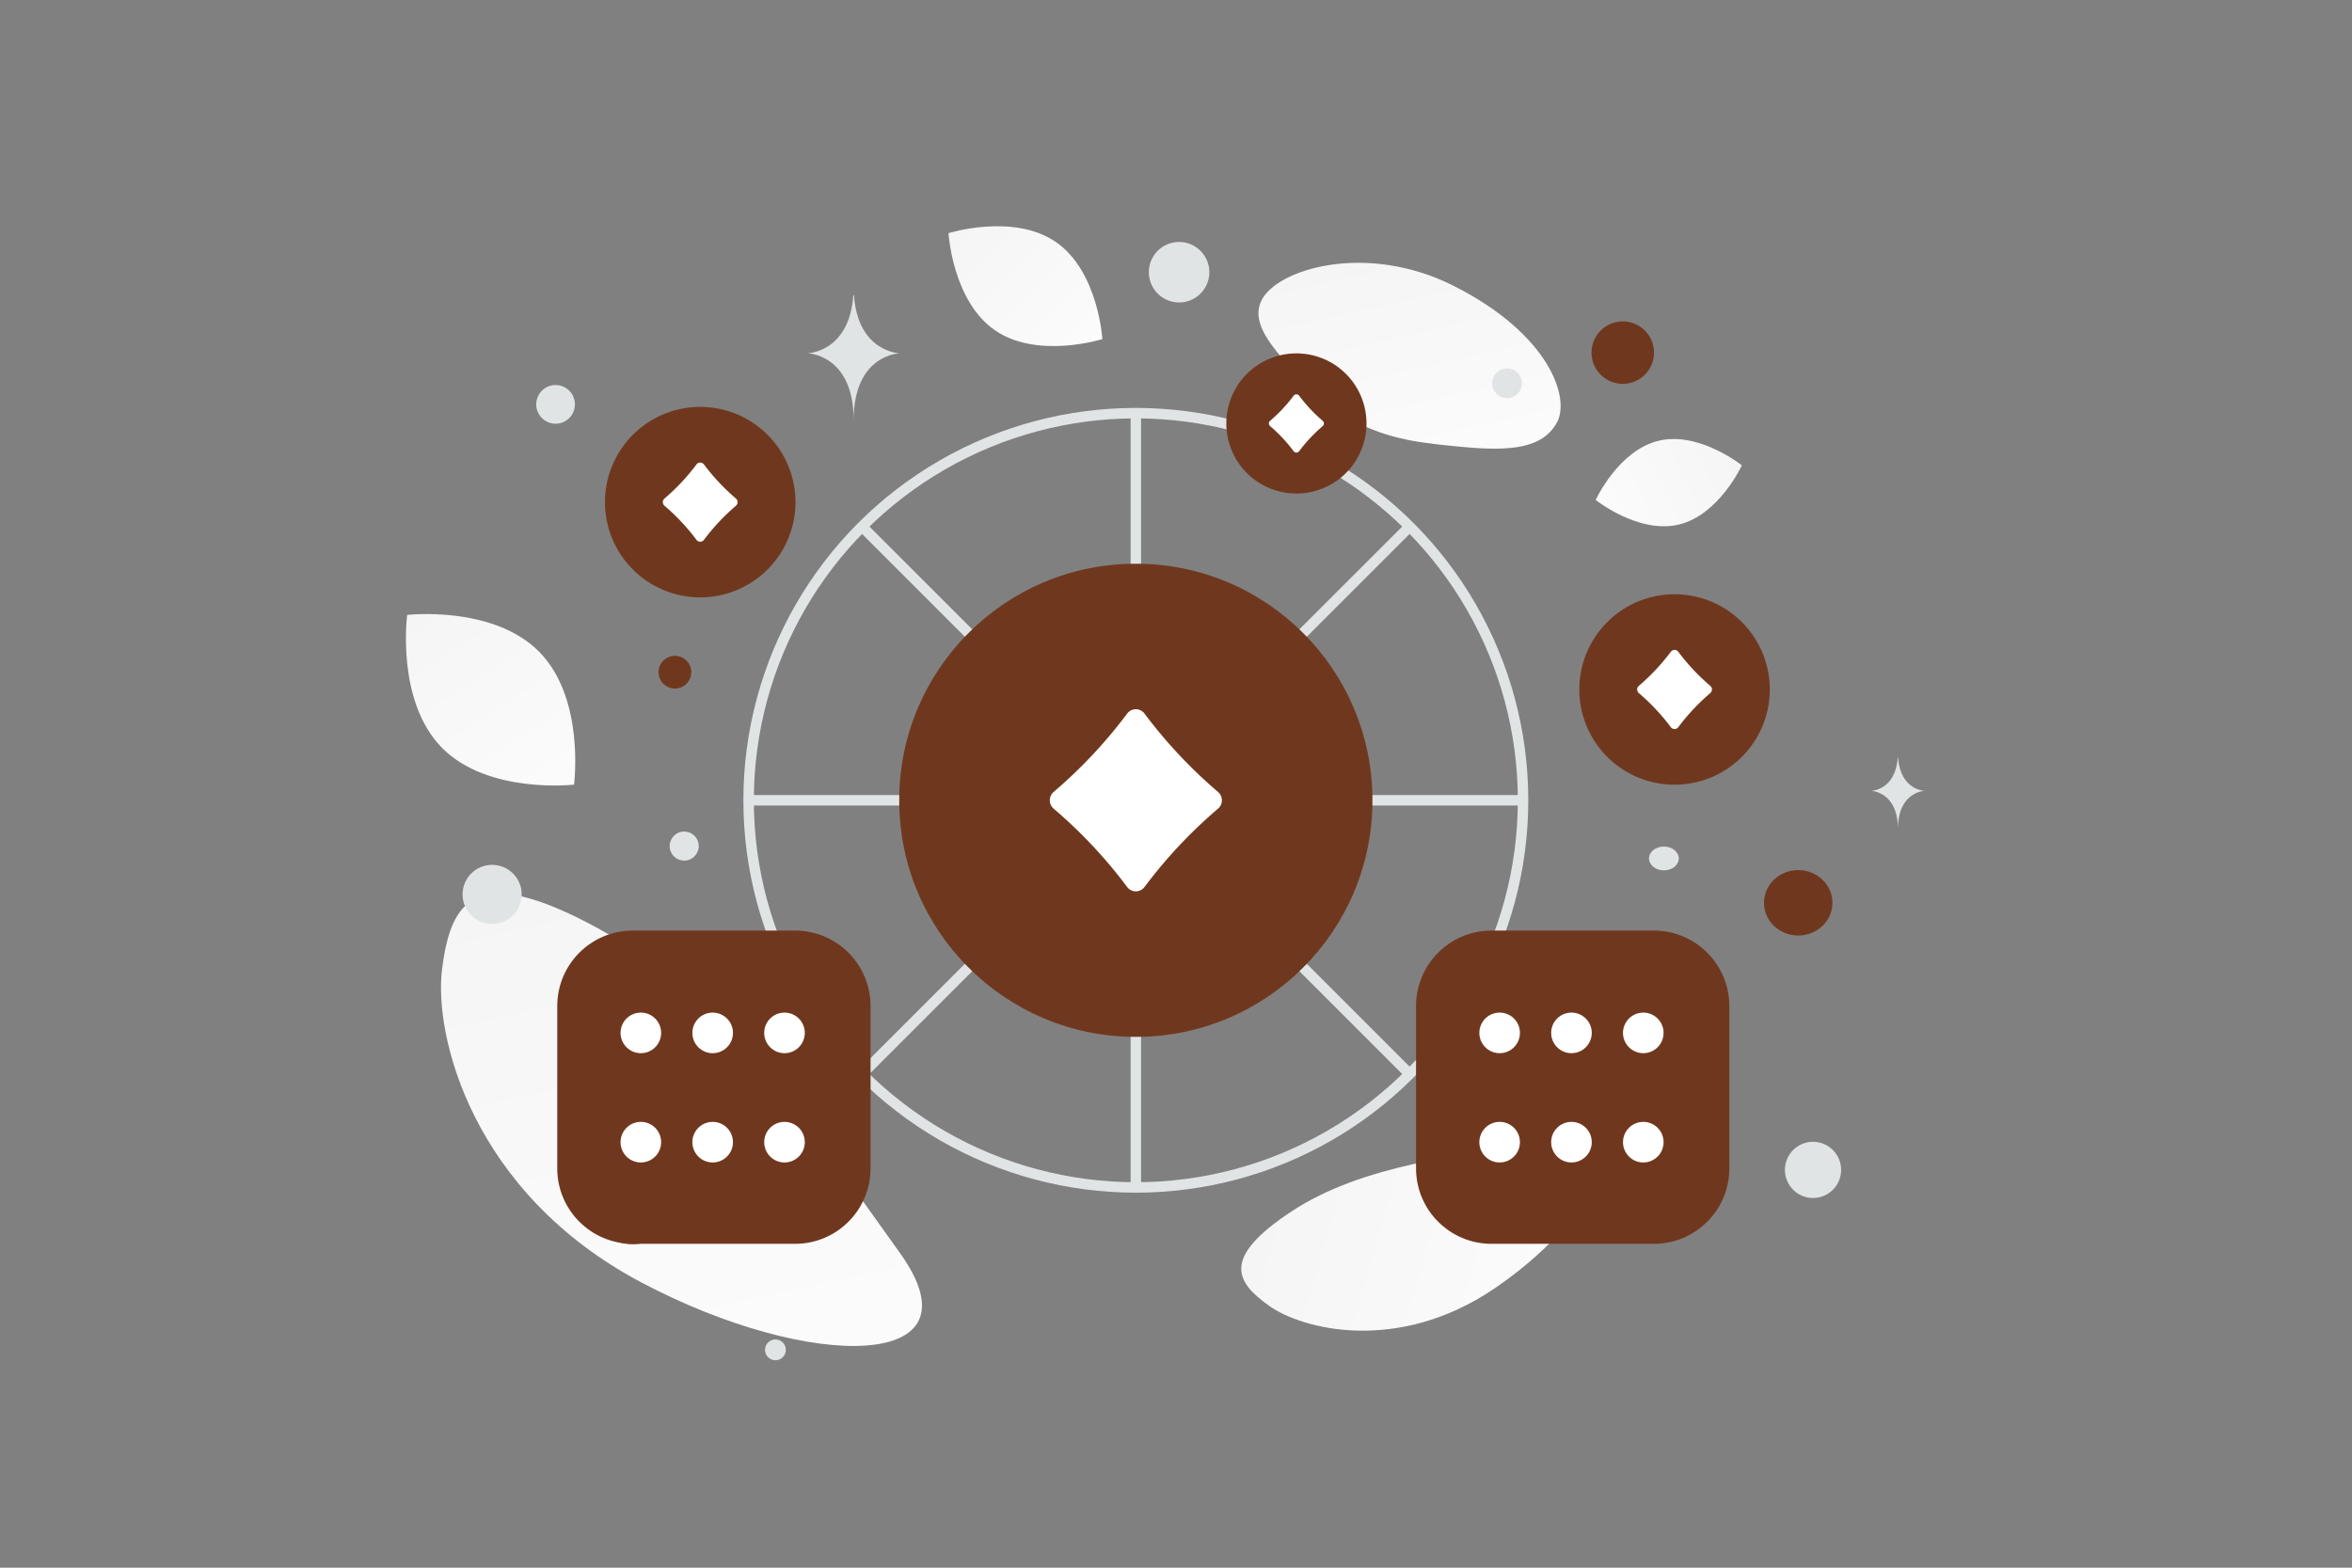 <svg width="900" height="600" viewBox="0 0 900 600" fill="none" xmlns="http://www.w3.org/2000/svg"><rect x="0" y="0" width="900" height="600" fill="#808080" stroke="none"/><path fill="transparent" d="M0 0h900v600H0z"/><path d="M595.714 161.796c-5.45 9.726-17.385 11.062-36.506 9.214-14.381-1.393-27.495-2.47-41.877-10.311-10.066-5.485-18.034-12.905-23.85-20.112-6.302-7.807-15.098-16.717-10.786-25.569 5.926-12.16 40.196-22.402 73.473-5.654 36.555 18.404 44.877 42.926 39.546 52.432z" fill="url(#a)"/><path d="M344.424 479.633c-34.372-48.085-69.572-99.191-115.657-124.363-47.535-25.977-56.301-9.967-59.592 15.486-3.29 25.453 11.376 85.759 76.247 120.072 64.889 34.323 131.163 33.808 99.002-11.195z" fill="url(#b)"/><path d="M593.89 437.164c-35.516 4.658-72.884 8.898-99.491 26.357-27.451 18.005-21.392 27.26-8.722 36.281 12.67 9.021 49.099 18.385 85.953-6.511 36.865-24.902 55.498-60.484 22.26-56.127z" fill="url(#c)"/><path d="M642.364 200.774c-15.441 3.658-31.773-9.437-31.773-9.437s8.715-19.019 24.162-22.666c15.441-3.658 31.768 9.426 31.768 9.426s-8.716 19.019-24.157 22.677z" fill="url(#d)"/><path d="M380.737 126.418c16.257 11.198 41.092 3.37 41.092 3.37s-1.538-25.978-17.805-37.165c-16.256-11.197-41.081-3.38-41.081-3.38s1.538 25.978 17.794 37.175z" fill="url(#e)"/><path d="M169.072 286.15c17.623 17.938 50.579 14.156 50.579 14.156s4.361-32.865-13.279-50.791c-17.624-17.937-50.563-14.166-50.563-14.166s-4.361 32.864 13.263 50.801z" fill="url(#f)"/><ellipse cx="688.098" cy="345.528" rx="13.097" ry="12.528" transform="rotate(180 688.098 345.528)" fill="#6f381e"/><ellipse cx="242.058" cy="459.11" rx="17.653" ry="17.083" transform="rotate(180 242.058 459.11)" fill="#6f381e"/><circle r="6.264" transform="matrix(-1 0 0 1 258.264 257.264)" fill="#6f381e"/><circle r="11.958" transform="matrix(-1 0 0 1 620.958 134.958)" fill="#6f381e"/><circle r="10.755" transform="matrix(-1 0 0 1 693.755 447.755)" fill="#E1E4E5"/><circle r="11.313" transform="matrix(-1 0 0 1 188.313 342.312)" fill="#E1E4E5"/><circle r="3.986" transform="matrix(-1 0 0 1 296.724 516.624)" fill="#E1E4E5"/><circle r="5.694" transform="matrix(-1 0 0 1 576.694 146.694)" fill="#E1E4E5"/><circle r="5.565" transform="scale(1 -1) rotate(-75 -80.094 -332.51)" fill="#E1E4E5"/><circle r="7.403" transform="matrix(-1 0 0 1 212.591 154.763)" fill="#E1E4E5"/><ellipse rx="5.694" ry="4.556" transform="matrix(-1 0 0 1 636.695 328.556)" fill="#E1E4E5"/><circle r="11.581" transform="scale(1 -1) rotate(-75 157.704 -346.09)" fill="#E1E4E5"/><path d="M726.174 290h.149c.882 12.499 10.177 12.691 10.177 12.691s-10.25.2-10.25 14.642c0-14.442-10.25-14.642-10.25-14.642s9.291-.192 10.174-12.691zM326.521 113h.257c1.519 21.873 17.528 22.21 17.528 22.21s-17.653.35-17.653 25.623c0-25.273-17.653-25.623-17.653-25.623s16.002-.337 17.521-22.21z" fill="#E1E4E5"/><circle cx="434.63" cy="306.298" r="148.172" stroke="#E1E4E5" stroke-width="4"/><circle cx="434.63" cy="306.298" r="90.55" fill="#6f381e"/><path fill-rule="evenodd" clip-rule="evenodd" d="M437.934 339.495a185.711 185.711 0 0 1 27.982-29.863l.173-.148a4.196 4.196 0 0 0 0-6.377l-.173-.149a185.663 185.663 0 0 1-27.982-29.862 4.126 4.126 0 0 0-6.606 0 185.624 185.624 0 0 1-27.983 29.862l-.172.149a4.192 4.192 0 0 0 0 6.377l.172.148a185.672 185.672 0 0 1 27.983 29.863 4.126 4.126 0 0 0 6.606 0zm-3.306-123.754v-57.623 57.623z" fill="#fff"/><path d="M434.628 215.741v-57.623" stroke="#E1E4E5" stroke-width="4"/><path fill-rule="evenodd" clip-rule="evenodd" d="M434.628 396.845v57.623-57.623z" fill="#fff"/><path d="M434.628 396.845v57.623" stroke="#E1E4E5" stroke-width="4"/><path fill-rule="evenodd" clip-rule="evenodd" d="m539.398 201.518-40.746 40.745 40.746-40.745z" fill="#fff"/><path d="m539.398 201.518-40.746 40.745" stroke="#E1E4E5" stroke-width="4"/><path fill-rule="evenodd" clip-rule="evenodd" d="m370.596 370.32-40.746 40.746 40.746-40.746z" fill="#fff"/><path d="m370.596 370.32-40.746 40.746" stroke="#E1E4E5" stroke-width="4"/><path fill-rule="evenodd" clip-rule="evenodd" d="M582.801 306.296h-57.624 57.624z" fill="#fff"/><path d="M582.801 306.296h-57.624" stroke="#E1E4E5" stroke-width="4"/><path fill-rule="evenodd" clip-rule="evenodd" d="M344.074 306.296H286.45h57.624z" fill="#fff"/><path d="M344.074 306.296H286.45" stroke="#E1E4E5" stroke-width="4"/><path fill-rule="evenodd" clip-rule="evenodd" d="m498.652 370.32 40.746 40.746-40.746-40.746z" fill="#fff"/><path d="m498.652 370.32 40.746 40.746" stroke="#E1E4E5" stroke-width="4"/><path fill-rule="evenodd" clip-rule="evenodd" d="m329.85 201.518 40.746 40.745-40.746-40.745z" fill="#fff"/><path d="m329.85 201.518 40.746 40.745" stroke="#E1E4E5" stroke-width="4"/><path fill-rule="evenodd" clip-rule="evenodd" d="M632.928 360.066h-62.264c-13.739.041-24.866 11.168-24.906 24.906v62.265c.04 13.738 11.167 24.865 24.906 24.906h62.264c13.739-.041 24.866-11.168 24.906-24.906v-62.265c-.04-13.738-11.167-24.865-24.906-24.906z" fill="#6f381e" stroke="#6f381e" stroke-width="7.813" stroke-linecap="round" stroke-linejoin="round"/><circle cx="573.841" cy="395.318" r="7.767" fill="#fff"/><circle cx="573.84" cy="437.142" r="7.767" fill="#fff"/><circle cx="601.325" cy="395.318" r="7.767" fill="#fff"/><circle cx="601.325" cy="437.142" r="7.767" fill="#fff"/><circle cx="628.809" cy="395.318" r="7.767" fill="#fff"/><circle cx="628.809" cy="437.142" r="7.767" fill="#fff"/><path fill-rule="evenodd" clip-rule="evenodd" d="M304.308 360.066h-62.264c-13.738.041-24.866 11.168-24.906 24.906v62.265c.04 13.738 11.168 24.865 24.906 24.906h62.264c13.739-.041 24.866-11.168 24.906-24.906v-62.265c-.04-13.738-11.167-24.865-24.906-24.906z" fill="#6f381e" stroke="#6f381e" stroke-width="7.813" stroke-linecap="round" stroke-linejoin="round"/><circle cx="245.221" cy="395.318" r="7.767" fill="#fff"/><circle cx="245.22" cy="437.142" r="7.767" fill="#fff"/><circle cx="272.705" cy="395.318" r="7.767" fill="#fff"/><circle cx="272.705" cy="437.142" r="7.767" fill="#fff"/><circle cx="300.189" cy="395.318" r="7.767" fill="#fff"/><circle cx="300.189" cy="437.142" r="7.767" fill="#fff"/><path fill-rule="evenodd" clip-rule="evenodd" d="M664.866 239.792a34.071 34.071 0 1 1-48.184 0c13.305-13.305 34.878-13.305 48.184 0z" fill="#6f381e"/><path d="M664.866 239.792a34.071 34.071 0 1 1-48.184 0c13.305-13.305 34.878-13.305 48.184 0" stroke="#6f381e" stroke-width="4.75" stroke-linecap="round" stroke-linejoin="round"/><path fill-rule="evenodd" clip-rule="evenodd" d="M642.208 278.306a80.649 80.649 0 0 1 12.154-12.974l.075-.065a1.821 1.821 0 0 0 0-2.771l-.075-.064a80.69 80.69 0 0 1-12.154-12.974 1.793 1.793 0 0 0-2.869 0 80.69 80.69 0 0 1-12.154 12.974l-.075.065a1.821 1.821 0 0 0 0 2.771l.075.064a80.69 80.69 0 0 1 12.154 12.974 1.79 1.79 0 0 0 2.869 0z" fill="#fff"/><path fill-rule="evenodd" clip-rule="evenodd" d="M513.8 144.343a25.072 25.072 0 1 1-40.891 27.322 25.072 25.072 0 0 1 5.435-27.322c9.791-9.791 25.665-9.791 35.456 0z" fill="#6f381e"/><path d="M513.8 144.343a25.072 25.072 0 1 1-40.891 27.322 25.072 25.072 0 0 1 5.435-27.322c9.791-9.791 25.665-9.791 35.456 0" stroke="#6f381e" stroke-width="3.495" stroke-linecap="round" stroke-linejoin="round"/><path fill-rule="evenodd" clip-rule="evenodd" d="M497.127 172.683a59.339 59.339 0 0 1 8.944-9.547l.055-.047a1.342 1.342 0 0 0 0-2.039l-.055-.047a59.345 59.345 0 0 1-8.944-9.548 1.32 1.32 0 0 0-2.111 0 59.342 59.342 0 0 1-8.943 9.548l-.056.047a1.34 1.34 0 0 0 0 2.039l.056.047a59.384 59.384 0 0 1 8.943 9.548 1.32 1.32 0 0 0 2.111-.001z" fill="#fff"/><path fill-rule="evenodd" clip-rule="evenodd" d="M292.032 168.093a34.072 34.072 0 1 1-48.184 0c13.306-13.305 34.879-13.305 48.184 0z" fill="#6f381e"/><path d="M292.032 168.093a34.072 34.072 0 1 1-48.184 0c13.306-13.305 34.879-13.305 48.184 0" stroke="#6f381e" stroke-width="4.75" stroke-linecap="round" stroke-linejoin="round"/><path fill-rule="evenodd" clip-rule="evenodd" d="M269.374 206.607a80.69 80.69 0 0 1 12.154-12.974l.075-.064a1.825 1.825 0 0 0 0-2.771l-.075-.065a80.649 80.649 0 0 1-12.154-12.974 1.791 1.791 0 0 0-2.869 0 80.697 80.697 0 0 1-12.154 12.975l-.075.064a1.821 1.821 0 0 0 0 2.771l.075.064a80.655 80.655 0 0 1 12.154 12.975 1.792 1.792 0 0 0 2.869-.001z" fill="#fff"/><defs><linearGradient id="a" x1="559.001" y1="224.83" x2="510.427" y2="6.557" gradientUnits="userSpaceOnUse"><stop stop-color="#fff"/><stop offset="1" stop-color="#EEE"/></linearGradient><linearGradient id="b" x1="306.045" y1="637.485" x2="193.275" y2="115.985" gradientUnits="userSpaceOnUse"><stop stop-color="#fff"/><stop offset="1" stop-color="#EEE"/></linearGradient><linearGradient id="c" x1="667.34" y1="502.72" x2="356.333" y2="414.229" gradientUnits="userSpaceOnUse"><stop stop-color="#fff"/><stop offset="1" stop-color="#EEE"/></linearGradient><linearGradient id="d" x1="584.216" y1="209.87" x2="719.389" y2="146.009" gradientUnits="userSpaceOnUse"><stop stop-color="#fff"/><stop offset="1" stop-color="#EEE"/></linearGradient><linearGradient id="e" x1="444.063" y1="163.158" x2="316.097" y2="28.221" gradientUnits="userSpaceOnUse"><stop stop-color="#fff"/><stop offset="1" stop-color="#EEE"/></linearGradient><linearGradient id="f" x1="239.387" y1="347.42" x2="111.978" y2="147.696" gradientUnits="userSpaceOnUse"><stop stop-color="#fff"/><stop offset="1" stop-color="#EEE"/></linearGradient></defs></svg>